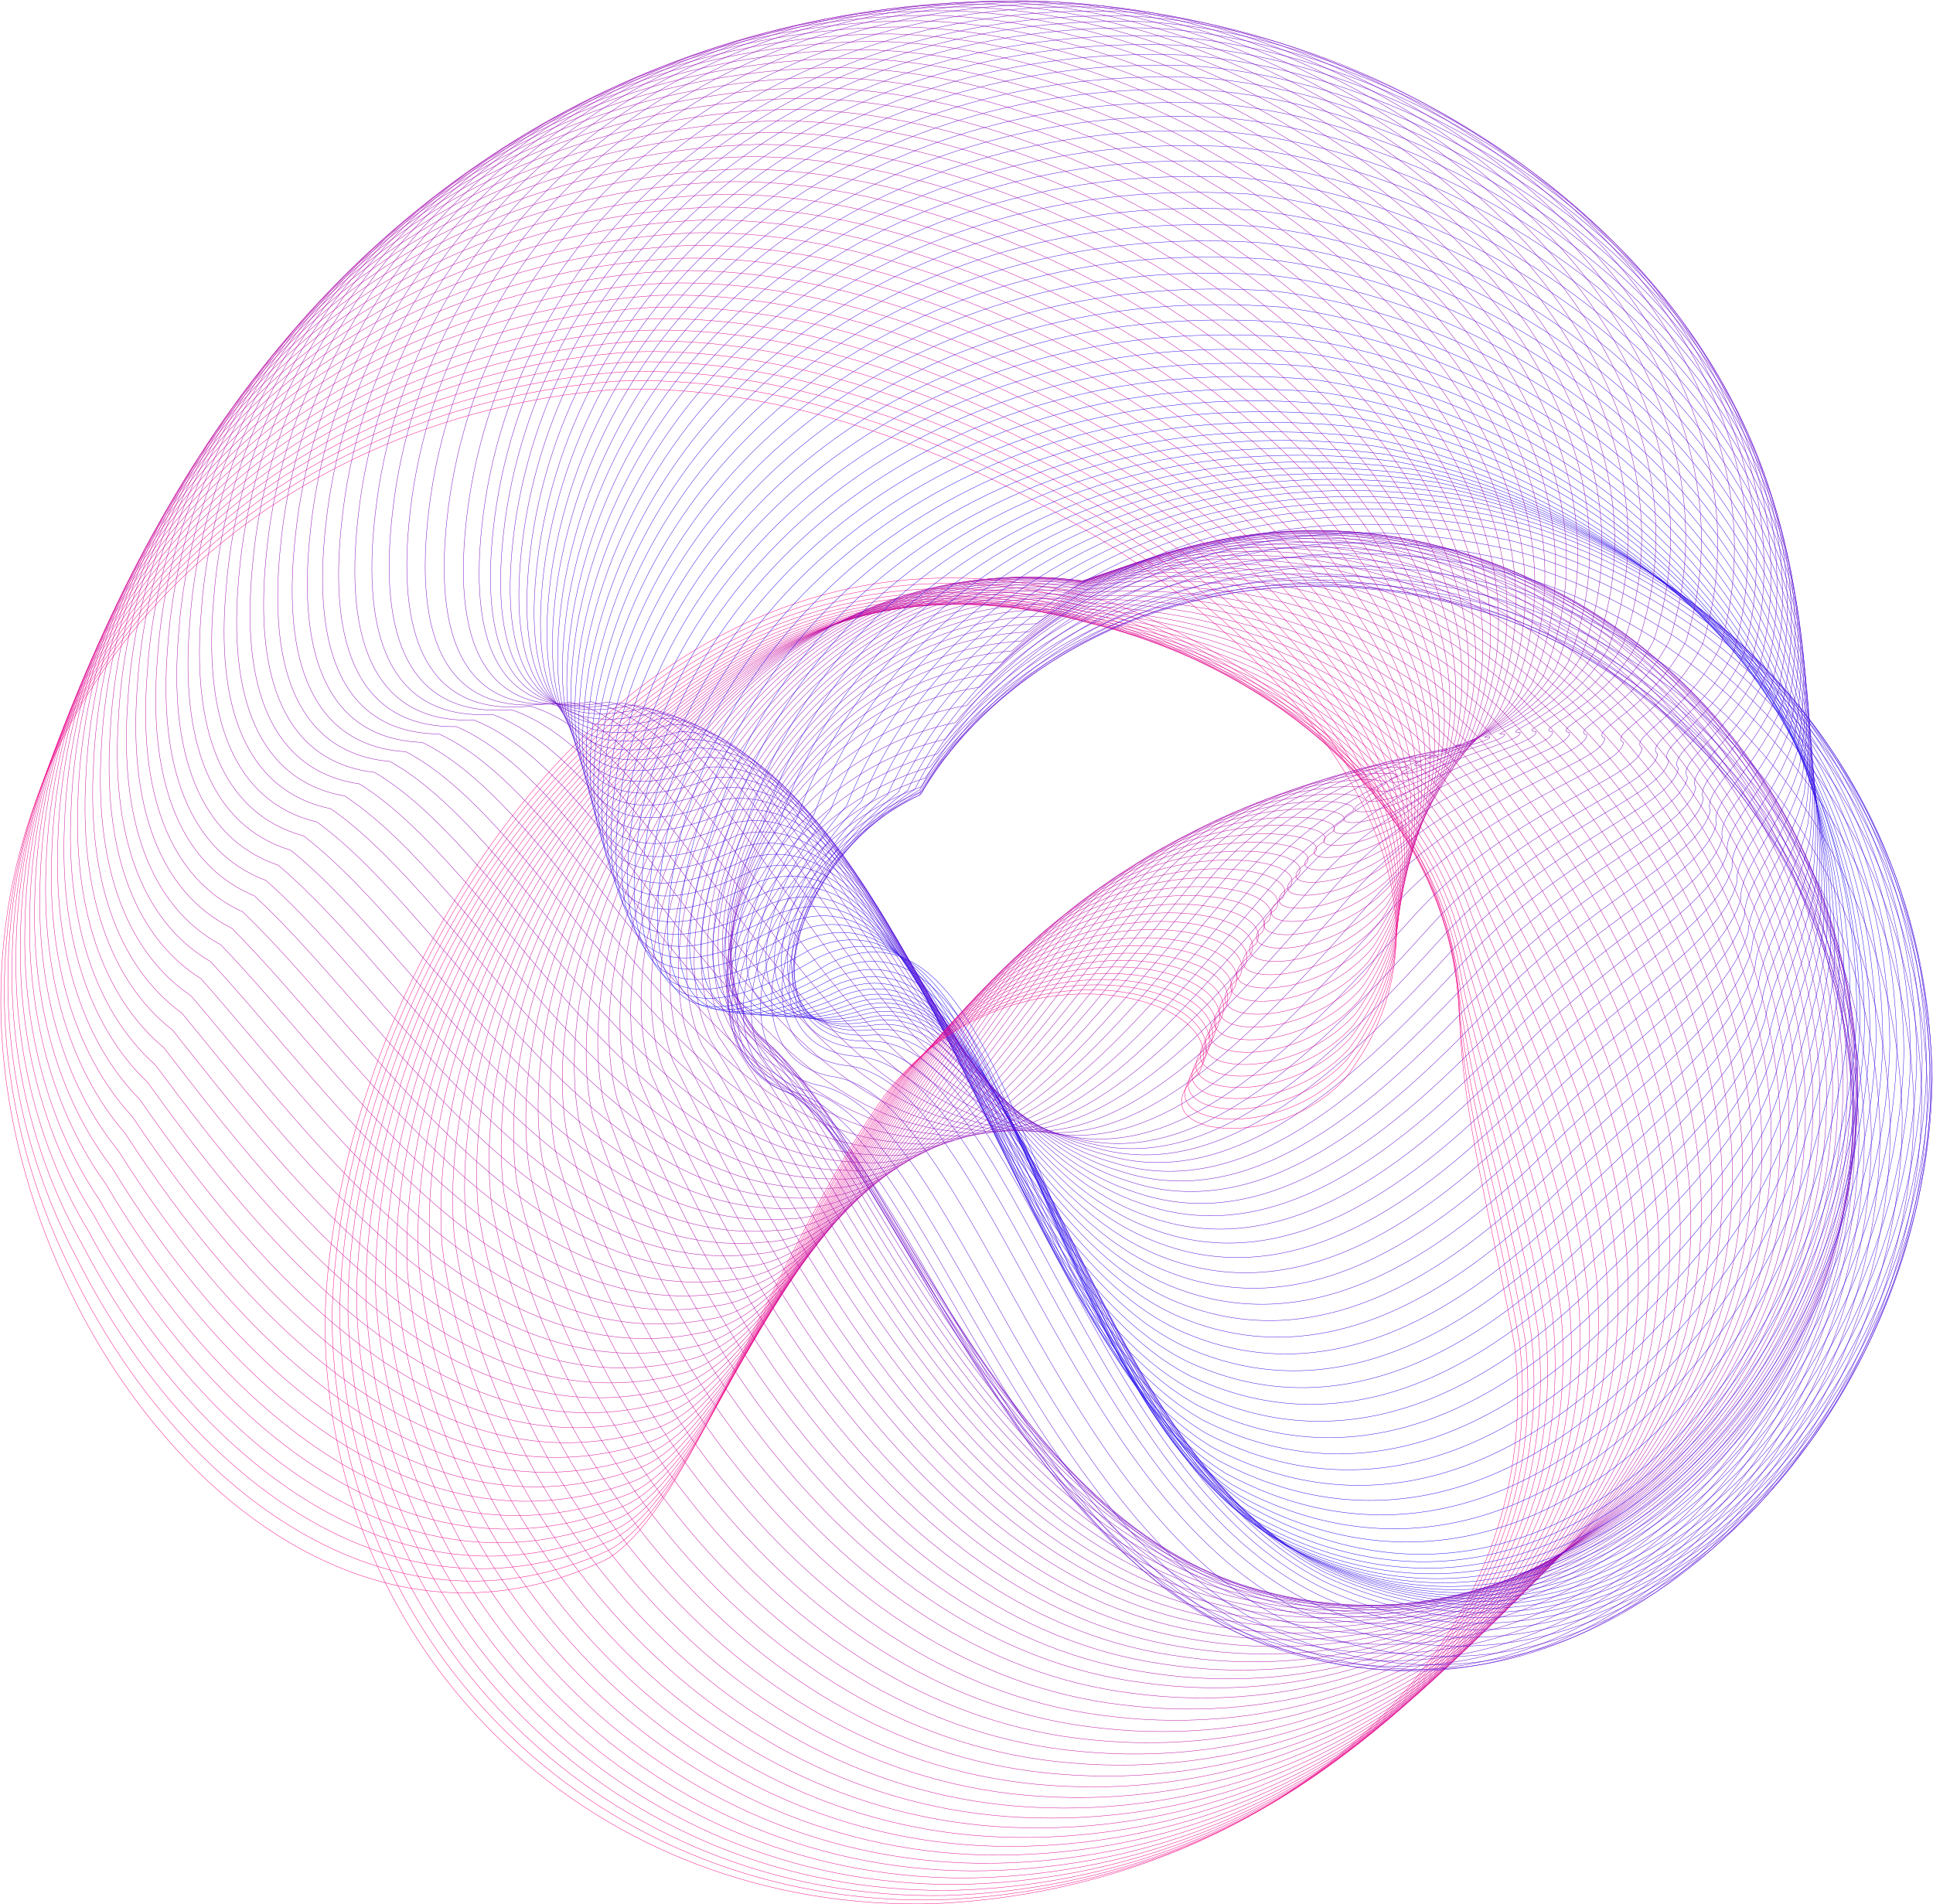 <svg width="2456" height="2420" viewBox="0 0 2456 2420" fill="none" xmlns="http://www.w3.org/2000/svg">
<path d="M1924.45 1710.49C1969.08 2104.62 1607.52 2400.17 1187.8 2419.22C757.373 2431.58 416.378 2108.63 412.867 1684.42C417.548 1257.21 804.344 570.868 1423.32 769.854C1661.68 867.761 1843.88 1047.7 1854.24 1278.43C1855.75 1415.6 1898.54 1562.63 1924.45 1710.49Z" stroke="#F60C86" stroke-width="0.5" stroke-miterlimit="10"/>
<path d="M1930.8 1706.81C1974.59 2101.11 1613.04 2398.67 1193.65 2414.38C765.397 2424.07 428.413 2097.1 421.894 1680.08C423.9 1260.05 805.18 581.727 1416.3 775.368C1652.49 867.76 1836.52 1041.85 1852.91 1270.24C1858.92 1406.75 1905.23 1555.27 1930.8 1706.81Z" stroke="#F30C87" stroke-width="0.5" stroke-miterlimit="10"/>
<path d="M1937.82 1702.3C1980.78 2096.93 1619.39 2396.33 1200.17 2408.86C773.924 2416.05 441.286 2085.07 431.591 1675.24C431.09 1262.39 806.519 592.088 1410.12 780.549C1644.3 867.595 1830.01 1035.84 1852.24 1261.56C1862.77 1396.72 1912.58 1547.09 1937.82 1702.3Z" stroke="#F00C89" stroke-width="0.5" stroke-miterlimit="10"/>
<path d="M1945.68 1696.79C1987.97 2091.59 1626.58 2392.99 1207.52 2402.35C783.282 2406.86 454.991 2072.04 442.12 1669.39C438.944 1263.73 808.69 601.274 1404.6 784.556C1636.61 866.255 1824.16 1028.49 1852.4 1251.87C1867.28 1385.86 1920.6 1537.9 1945.68 1696.79Z" stroke="#ED0C8A" stroke-width="0.5" stroke-miterlimit="10"/>
<path d="M1954.04 1690.44C1995.49 2085.4 1634.27 2388.81 1215.38 2394.83C793.314 2396.83 469.201 2058 453.154 1662.37C447.471 1263.9 811.367 609.462 1399.58 787.564C1629.42 863.918 1818.64 1020.13 1852.91 1241.01C1872.63 1374.17 1929.3 1527.87 1954.04 1690.44Z" stroke="#EB0C8C" stroke-width="0.5" stroke-miterlimit="10"/>
<path d="M1963.23 1683.26C2003.85 2078.56 1642.63 2383.8 1224.07 2386.64C804.012 2385.98 484.078 2043.14 465.022 1654.85C456.664 1263.4 814.877 616.983 1395.4 789.906C1623.24 860.913 1814.13 1011.28 1854.41 1229.65C1878.48 1361.47 1938.83 1517.02 1963.23 1683.26Z" stroke="#E80C8D" stroke-width="0.5" stroke-miterlimit="10"/>
<path d="M1972.92 1675.4C2012.87 2070.87 1651.65 2378.12 1233.26 2377.62C815.377 2374.44 499.622 2027.6 477.39 1646.5C466.525 1262.22 818.888 623.83 1391.89 791.407C1617.55 857.067 1810.28 1001.42 1856.42 1217.45C1885 1348.27 1948.69 1505.49 1972.92 1675.4Z" stroke="#E50C8F" stroke-width="0.5" stroke-miterlimit="10"/>
<path d="M1983.12 1666.72C2022.23 2062.35 1661.18 2371.61 1242.96 2367.93C827.078 2362.08 515.669 2011.39 490.261 1637.31C476.722 1260.22 823.4 629.679 1388.72 792.243C1612.2 852.39 1806.77 990.896 1858.92 1204.42C1892.02 1334.07 1959.22 1493.12 1983.12 1666.72Z" stroke="#E20C90" stroke-width="0.5" stroke-miterlimit="10"/>
<path d="M1993.82 1657.19C2032.1 2052.99 1671.21 2364.25 1253.32 2357.4C839.449 2349.05 532.386 1994.35 503.802 1627.45C487.755 1257.55 828.751 635.024 1386.21 792.242C1607.52 847.042 1803.76 979.7 1862.1 1190.72C1899.54 1319.36 1970.42 1479.92 1993.82 1657.19Z" stroke="#DF0C91" stroke-width="0.5" stroke-miterlimit="10"/>
<path d="M2005.02 1647.17C2042.63 2043.3 1681.57 2356.4 1264.02 2346.21C852.32 2335.35 549.268 1976.47 517.676 1616.93C498.955 1254.21 834.267 639.536 1384.04 791.742C1603.35 841.196 1801.26 967.839 1865.44 1176.52C1907.4 1303.83 1981.78 1466.22 2005.02 1647.17Z" stroke="#DC0C93" stroke-width="0.5" stroke-miterlimit="10"/>
<path d="M2016.72 1636.64C2053.49 2032.94 1692.6 2348.05 1275.22 2334.68C865.523 2321.15 566.817 1958.43 532.049 1605.9C510.653 1250.36 840.282 643.712 1382.37 790.571C1599.5 834.679 1799.25 955.307 1869.45 1161.48C1915.92 1287.95 1993.82 1452.02 2016.72 1636.64Z" stroke="#DA0C94" stroke-width="0.5" stroke-miterlimit="10"/>
<path d="M2028.59 1625.45C2064.53 2021.92 1703.81 2339.03 1286.59 2322.32C878.897 2306.28 584.537 1939.55 546.593 1594.2C522.69 1245.69 846.469 647.055 1381.03 788.902C1595.99 827.663 1797.58 942.444 1873.63 1146.11C1924.62 1271.25 2006.02 1437.15 2028.59 1625.45Z" stroke="#D70C96" stroke-width="0.5" stroke-miterlimit="10"/>
<path d="M2040.96 1613.75C2076.23 2010.56 1715.34 2329.5 1298.45 2309.62C892.937 2290.91 602.756 1920.34 561.636 1582.18C535.059 1240.84 853.154 650.231 1380.03 786.731C1592.81 819.979 1796.24 928.912 1878.31 1130.07C1933.81 1254.21 2018.72 1421.78 2040.96 1613.75Z" stroke="#D40C97" stroke-width="0.5" stroke-miterlimit="10"/>
<path d="M2053.66 1601.72C2088.09 1998.69 1727.37 2319.65 1310.66 2296.59C907.145 2275.37 621.144 1900.62 577.015 1569.65C547.93 1235.49 860.175 652.904 1379.36 784.225C1590.14 812.126 1795.07 915.045 1883.16 1113.86C1943.34 1236.83 2031.6 1406.08 2053.66 1601.72Z" stroke="#D10D98" stroke-width="0.5" stroke-miterlimit="10"/>
<path d="M2066.53 1589.19C2100.13 1986.33 1739.58 2309.29 1323.03 2282.89C921.688 2259 639.865 1880.41 592.56 1556.61C560.801 1229.65 867.363 654.909 1378.86 781.051C1587.47 803.606 1794.24 900.676 1888.34 1096.99C1952.87 1218.95 2044.8 1389.87 2066.53 1589.19Z" stroke="#CE0D9A" stroke-width="0.5" stroke-miterlimit="10"/>
<path d="M2079.57 1576.33C2112.33 1973.63 1751.94 2298.59 1335.56 2269.02C936.229 2242.62 658.752 1860.02 608.272 1543.25C574.005 1223.46 874.883 656.744 1378.69 777.539C1585.12 794.748 1793.73 885.804 1893.86 1079.61C1962.89 1200.74 2058.17 1373.33 2079.57 1576.33Z" stroke="#CB0D9B" stroke-width="0.5" stroke-miterlimit="10"/>
<path d="M2092.94 1563.29C2125.04 1960.93 1764.48 2287.73 1348.6 2254.82C951.276 2225.75 678.145 1839.3 624.488 1529.71C587.38 1217.11 882.575 658.414 1378.69 774.03C1582.95 785.892 1793.4 870.934 1899.38 1062.4C1972.93 1182.19 2071.88 1356.62 2092.94 1563.29Z" stroke="#C90D9D" stroke-width="0.5" stroke-miterlimit="10"/>
<path d="M2106.32 1549.93C2137.57 1947.74 1777.19 2276.54 1361.47 2240.45C966.153 2208.88 697.201 1818.42 640.368 1516.01C600.753 1210.43 890.265 659.754 1378.69 770.191C1580.95 776.54 1792.9 855.9 1905.06 1044.86C1983.12 1163.49 2085.42 1339.58 2106.32 1549.93Z" stroke="#C60D9E" stroke-width="0.5" stroke-miterlimit="10"/>
<path d="M2119.68 1536.39C2150.11 1934.37 1789.89 2265.18 1374.34 2225.91C981.194 2191.66 716.42 1797.2 656.579 1501.98C614.456 1203.58 898.118 660.753 1378.85 766.178C1578.94 767.18 1792.73 840.526 1910.74 1026.98C1993.32 1144.6 2099.29 1322.37 2119.68 1536.39Z" stroke="#C30DA0" stroke-width="0.5" stroke-miterlimit="10"/>
<path d="M2133.23 1522.7C2162.98 1921 1802.59 2253.65 1387.38 2211.05C996.24 2174.29 735.813 1775.81 672.795 1487.78C627.998 1196.73 905.976 661.757 1379.02 762.002C1576.94 757.658 1792.56 824.99 1916.59 1009.11C2003.68 1125.56 2113 1305 2133.23 1522.7Z" stroke="#C00DA1" stroke-width="0.5" stroke-miterlimit="10"/>
<path d="M2146.76 1509C2175.68 1907.47 1815.46 2242.12 1400.42 2196.34C1011.45 2157.08 755.202 1754.6 689.009 1473.74C641.704 1189.71 913.832 662.759 1379.36 757.825C1575.1 748.135 1792.56 809.619 1922.44 991.062C2013.88 1106.34 2126.87 1287.62 2146.76 1509Z" stroke="#BD0DA2" stroke-width="0.5" stroke-miterlimit="10"/>
<path d="M2160.14 1495.29C2188.22 1893.94 1828.17 2230.59 1413.29 2181.47C1026.33 2139.54 774.256 1733.21 705.054 1459.37C655.242 1182.53 921.687 663.594 1379.36 753.48C1573.09 738.444 1792.23 793.912 1928.13 973.017C2024.24 1087.3 2140.58 1270.24 2160.14 1495.29Z" stroke="#BA0DA4" stroke-width="0.5" stroke-miterlimit="10"/>
<path d="M2173.51 1481.43C2200.92 1880.24 1840.87 2218.9 1426.16 2166.6C1041.37 2122.16 793.48 1711.66 721.102 1445.17C668.616 1175.51 929.377 664.597 1379.52 749.137C1571.08 728.754 1791.9 778.208 1933.98 954.973C2034.27 1068.08 2154.29 1252.7 2173.51 1481.43Z" stroke="#B70DA5" stroke-width="0.5" stroke-miterlimit="10"/>
<path d="M2186.88 1467.73C2213.46 1866.87 1853.41 2207.37 1439.03 2151.9C1056.25 2104.79 812.704 1690.44 737.15 1431.14C681.989 1168.5 937.067 665.6 1379.36 744.961C1568.75 719.064 1791.4 762.838 1939.33 936.931C2044.3 1049.04 2167.83 1235.33 2186.88 1467.73Z" stroke="#B50DA7" stroke-width="0.5" stroke-miterlimit="10"/>
<path d="M2199.92 1455.37C2225.66 1854.68 1865.78 2197.18 1451.73 2138.37C1070.96 2088.75 831.757 1670.39 753.027 1418.11C695.192 1162.82 944.419 667.941 1379.19 742.122C1566.57 710.879 1790.89 748.638 1944.84 920.391C2054.16 1031.33 2181.2 1219.29 2199.92 1455.37Z" stroke="#B20DA8" stroke-width="0.5" stroke-miterlimit="10"/>
<path d="M2212.79 1444.34C2237.86 1843.81 1877.98 2188.32 1464.1 2126.34C1085.5 2074.04 850.311 1651.84 768.572 1406.74C708.229 1158.47 951.774 671.446 1378.85 740.448C1564.06 703.859 1790.22 735.603 1950.02 904.85C2063.85 1014.79 2194.4 1204.58 2212.79 1444.34Z" stroke="#AF0DAA" stroke-width="0.5" stroke-miterlimit="10"/>
<path d="M2225.33 1433.65C2249.56 1833.46 1889.68 2179.8 1476.14 2114.48C1099.54 2059.68 868.699 1633.3 783.784 1395.55C720.767 1154.46 958.628 675.459 1378.02 739.114C1561.05 697.179 1788.89 723.075 1954.87 889.816C2073.22 998.582 2207.27 1190.22 2225.33 1433.65Z" stroke="#AC0DAB" stroke-width="0.5" stroke-miterlimit="10"/>
<path d="M2237.53 1423.45C2260.93 1823.43 1901.21 2171.78 1487.84 2103.28C1113.41 2045.81 886.752 1615.59 798.661 1384.86C733.137 1150.96 965.148 679.803 1376.85 738.446C1557.71 691.164 1787.38 711.046 1959.22 875.448C2082.41 983.045 2219.81 1176.35 2237.53 1423.45Z" stroke="#A90DAC" stroke-width="0.5" stroke-miterlimit="10"/>
<path d="M2249.56 1413.76C2272.3 1813.91 1912.58 2164.27 1499.37 2092.59C1126.95 2032.61 904.637 1598.38 813.37 1374.84C745.171 1148.11 971.499 684.981 1375.51 738.278C1554.37 685.483 1785.71 699.517 1963.56 861.413C2091.1 968.007 2232.18 1162.98 2249.56 1413.76Z" stroke="#A60DAE" stroke-width="0.5" stroke-miterlimit="10"/>
<path d="M2261.1 1404.74C2283 1805.05 1923.45 2157.41 1510.41 2082.4C1139.99 2019.91 921.855 1581.67 827.579 1365.31C756.873 1145.61 977.517 690.494 1373.84 738.611C1550.52 680.469 1783.7 688.489 1967.57 848.046C2099.46 953.47 2244.05 1150.12 2261.1 1404.74Z" stroke="#A40DAF" stroke-width="0.5" stroke-miterlimit="10"/>
<path d="M2272.3 1396.22C2293.36 1796.87 1933.81 2151.07 1521.11 2072.88C1152.86 2007.72 938.907 1565.47 841.456 1356.29C768.075 1143.77 983.035 696.677 1371.67 739.615C1546.18 676.127 1781.2 678.299 1970.92 835.349C2107.49 939.771 2255.42 1138.09 2272.3 1396.22Z" stroke="#A10DB1" stroke-width="0.5" stroke-miterlimit="10"/>
<path d="M2283 1388.37C2303.39 1789.18 1943.84 2145.39 1531.3 2063.85C1165.07 1996.19 955.454 1549.93 854.827 1347.94C778.939 1142.77 988.049 703.526 1369 741.285C1541.33 672.45 1778.02 668.608 1973.93 823.152C2114.84 926.572 2266.45 1126.56 2283 1388.37Z" stroke="#9E0DB2" stroke-width="0.5" stroke-miterlimit="10"/>
<path d="M2293.19 1381.35C2312.75 1782.33 1953.37 2140.54 1541.16 2055.83C1176.93 1985.49 971.666 1535.39 867.863 1340.58C789.3 1142.43 992.728 711.211 1365.98 743.791C1536.31 669.61 1774.68 659.752 1976.43 811.958C2121.86 914.041 2276.98 1115.87 2293.19 1381.35Z" stroke="#9B0DB3" stroke-width="0.5" stroke-miterlimit="10"/>
<path d="M2302.72 1375C2321.44 1776.32 1962.06 2136.36 1550.19 2048.48C1188.13 1975.64 986.88 1521.53 880.068 1333.73C798.998 1142.77 996.575 719.399 1362.31 746.967C1530.47 667.272 1770.67 651.734 1978.44 801.266C2128.38 902.179 2286.84 1105.84 2302.72 1375Z" stroke="#980DB5" stroke-width="0.5" stroke-miterlimit="10"/>
<path d="M2311.75 1369.32C2329.8 1770.8 1970.42 2132.85 1558.71 2041.63C1198.66 1966.11 1001.75 1507.99 891.767 1327.55C808.022 1143.77 999.916 728.419 1357.96 750.64C1523.95 665.598 1765.99 644.046 1979.61 791.239C2134.06 891.317 2296.2 1096.49 2311.75 1369.32Z" stroke="#950DB6" stroke-width="0.5" stroke-miterlimit="10"/>
<path d="M2320.27 1364.64C2337.49 1766.29 1978.27 2130.35 1566.74 2035.95C1208.86 1957.93 1016.13 1495.8 902.968 1322.54C816.549 1145.77 1002.76 738.443 1353.12 755.652C1516.93 665.264 1760.64 637.697 1980.45 782.551C2139.24 881.126 2304.89 1087.96 2320.27 1364.64Z" stroke="#930DB8" stroke-width="0.5" stroke-miterlimit="10"/>
<path d="M2327.96 1360.63C2344.34 1762.45 1985.3 2128.51 1573.93 2030.77C1218.05 1950.08 1029.67 1484.1 913.332 1317.86C824.406 1148.28 1004.77 748.971 1347.43 760.834C1509.24 665.1 1754.62 631.684 1980.45 773.865C2143.76 871.772 2312.92 1080.45 2327.96 1360.63Z" stroke="#900DB9" stroke-width="0.5" stroke-miterlimit="10"/>
<path d="M2334.98 1357.63C2350.69 1759.78 1991.48 2127.68 1580.44 2026.76C1226.58 1943.56 1042.37 1473.58 923.025 1314.52C831.424 1152.12 1006.27 760.833 1341.08 767.349C1500.71 666.269 1747.93 626.839 1979.61 766.681C2147.6 863.418 2320.27 1073.77 2334.98 1357.63Z" stroke="#8D0DBB" stroke-width="0.5" stroke-miterlimit="10"/>
<path d="M2341.17 1355.45C2356.04 1757.77 1997 2127.67 1586.13 2023.42C1234.44 1937.54 1054.41 1463.55 931.886 1311.85C837.778 1156.63 1006.77 773.196 1334.06 774.699C1491.52 668.272 1740.58 622.828 1978.27 760.331C2150.61 855.898 2326.79 1067.92 2341.17 1355.45Z" stroke="#8A0EBC" stroke-width="0.5" stroke-miterlimit="10"/>
<path d="M2346.68 1354.45C2360.72 1756.94 2001.84 2128.84 1591.14 2021.42C1241.46 1933.03 1065.78 1455.03 940.076 1310.34C843.293 1162.31 1006.6 786.896 1326.2 783.053C1481.49 671.113 1732.39 619.988 1975.93 754.818C2152.95 849.382 2332.47 1063.24 2346.68 1354.45Z" stroke="#870EBD" stroke-width="0.5" stroke-miterlimit="10"/>
<path d="M2351.19 1354.28C2364.57 1757.1 2005.52 2130.85 1595.32 2020.25C1247.64 1929.36 1076.31 1447.34 947.429 1309.84C848.139 1169 1005.6 801.432 1317.51 792.577C1470.79 675.29 1723.19 618.15 1972.92 750.641C2154.29 843.869 2337.49 1059.4 2351.19 1354.28Z" stroke="#840EBF" stroke-width="0.5" stroke-miterlimit="10"/>
<path d="M2354.87 1355.29C2367.41 1758.27 2008.53 2134.03 1598.5 2020.08C1252.99 1926.52 1085.67 1440.66 953.781 1310.34C851.816 1176.52 1003.59 817.138 1307.81 802.937C1458.92 680.304 1713.16 617.149 1968.74 747.134C2154.79 839.526 2341.5 1056.72 2354.87 1355.29Z" stroke="#810EC0" stroke-width="0.5" stroke-miterlimit="10"/>
<path d="M2357.71 1357.46C2369.41 1760.61 2010.7 2138.37 1600.84 2021.25C1257.33 1925.18 1094.36 1435.15 959.297 1312.01C854.825 1185.37 1000.75 833.846 1297.45 814.632C1446.39 686.652 1702.47 617.65 1964.06 745.129C2154.45 836.185 2344.51 1055.05 2357.71 1357.46Z" stroke="#7F0EC2" stroke-width="0.5" stroke-miterlimit="10"/>
<path d="M2359.55 1360.63C2370.59 1763.95 2011.87 2143.71 1602.17 2023.25C1260.84 1924.51 1102.05 1430.64 963.811 1314.69C856.665 1195.23 996.908 851.721 1285.92 827.161C1432.85 693.835 1690.6 618.818 1958.21 743.958C2153.12 834.011 2346.68 1054.72 2359.55 1360.63Z" stroke="#7C0EC3" stroke-width="0.5" stroke-miterlimit="10"/>
<path d="M2360.39 1364.98C2370.59 1768.63 2011.87 2150.23 1602.51 2026.6C1263.19 1925.35 1108.74 1427.46 967.323 1318.7C857.502 1206.42 992.229 870.936 1273.38 841.197C1418.14 702.357 1677.56 621.493 1951.2 744.126C2150.61 833.01 2347.85 1055.39 2360.39 1364.98Z" stroke="#790EC5" stroke-width="0.5" stroke-miterlimit="10"/>
<path d="M2360.22 1370.66C2369.58 1774.48 2011.03 2158.08 1601.84 2031.27C1264.52 1927.35 1114.25 1425.62 969.827 1323.88C857.499 1218.79 986.375 891.151 1259.84 856.232C1402.42 712.046 1663.69 625.334 1943.34 745.461C2147.26 833.343 2347.85 1057.39 2360.22 1370.66Z" stroke="#760EC6" stroke-width="0.5" stroke-miterlimit="10"/>
<path d="M2358.72 1378.18C2367.24 1782.16 2008.86 2167.77 1599.83 2037.62C1264.69 1931.2 1118.6 1425.46 970.998 1330.89C855.995 1232.99 979.188 913.206 1244.96 873.275C1385.37 723.742 1648.48 631.015 1933.98 748.636C2142.58 835.349 2346.68 1061.23 2358.72 1378.18Z" stroke="#730EC7" stroke-width="0.5" stroke-miterlimit="10"/>
<path d="M2355.21 1391.88C2363.06 1796.2 2004.68 2183.65 1595.82 2050.32C1262.68 1941.22 1120.94 1431.47 970.164 1344.26C852.654 1253.37 969.997 941.776 1228.25 896.499C1366.65 741.62 1631.43 642.878 1922.95 758.16C2135.9 843.703 2343.67 1071.26 2355.21 1391.88Z" stroke="#700EC9" stroke-width="0.5" stroke-miterlimit="10"/>
<path d="M2353.87 1404.58C2360.89 1809.06 2002.51 2198.52 1593.99 2061.85C1263.02 1950.24 1125.45 1436.49 971.501 1356.29C851.317 1272.59 962.976 969.01 1213.54 918.386C1349.77 758.161 1616.38 653.572 1913.75 766.348C2131.39 851.055 2342.5 1080.28 2353.87 1404.58Z" stroke="#6E0ECA" stroke-width="0.5" stroke-miterlimit="10"/>
<path d="M2354.54 1415.94C2360.72 1820.59 2002.51 2212.05 1594.32 2072.21C1265.36 1957.93 1131.97 1440.33 975.011 1367.32C852.319 1290.8 958.128 995.074 1201 939.438C1335.06 773.699 1603.35 663.262 1906.9 773.532C2128.88 856.903 2343.51 1087.8 2354.54 1415.94Z" stroke="#6B0ECC" stroke-width="0.5" stroke-miterlimit="10"/>
<path d="M2357.21 1425.29C2362.73 1830.12 2004.52 2223.58 1596.49 2080.56C1269.54 1963.78 1140.49 1442.17 980.358 1376.34C854.992 1307 955.118 1019.3 1190.3 958.318C1322.19 787.233 1592.31 670.781 1901.72 778.712C2128.21 861.08 2346.51 1093.65 2357.21 1425.29Z" stroke="#680ECD" stroke-width="0.5" stroke-miterlimit="10"/>
<path d="M2361.89 1432.48C2366.57 1837.63 2008.36 2232.93 1600.67 2086.58C1275.89 1967.28 1151.03 1441.5 987.715 1382.86C859.675 1320.7 954.284 1040.85 1181.61 974.858C1311.49 798.426 1583.29 676.127 1898.71 781.552C2129.72 862.75 2351.53 1097.16 2361.89 1432.48Z" stroke="#650ECE" stroke-width="0.5" stroke-miterlimit="10"/>
<path d="M2368.75 1436.99C2372.59 1842.31 2014.55 2239.62 1607.02 2090.08C1284.25 1968.12 1163.56 1438.49 997.242 1387.03C866.694 1332.06 955.453 1060.23 1175.26 988.891C1302.97 807.113 1576.6 678.799 1898.04 781.717C2133.39 861.913 2358.55 1097.99 2368.75 1436.99Z" stroke="#620ED0" stroke-width="0.5" stroke-miterlimit="10"/>
<path d="M2377.61 1438.32C2380.78 1843.81 2022.74 2243.12 1615.38 2090.25C1294.61 1965.78 1178.27 1432.14 1008.78 1387.86C875.555 1339.91 958.631 1076.1 1170.75 999.749C1296.28 812.625 1571.59 678.296 1899.04 778.876C2139.08 857.902 2367.75 1095.65 2377.61 1438.32Z" stroke="#5F0ED1" stroke-width="0.5" stroke-miterlimit="10"/>
<path d="M2388.64 1436.15C2390.98 1841.98 2033.1 2243.12 1625.91 2087.08C1307.31 1959.93 1195.15 1422.45 1022.48 1385.19C886.751 1344.43 963.977 1088.63 1168.41 1006.93C1291.77 814.463 1568.91 674.287 1902.38 772.193C2146.76 850.384 2379.11 1089.8 2388.64 1436.15Z" stroke="#5D0ED3" stroke-width="0.5" stroke-miterlimit="10"/>
<path d="M2401.68 1430.14C2403.18 1836.13 2045.3 2239.28 1638.45 2080.06C1321.86 1950.41 1214.04 1408.75 1038.2 1378.84C899.792 1345.26 971.334 1097.32 1168.08 1010.61C1289.43 812.626 1568.24 666.602 1907.57 762.169C2156.63 838.857 2392.48 1079.95 2401.68 1430.14Z" stroke="#5A0ED4" stroke-width="0.5" stroke-miterlimit="10"/>
<path d="M2416.89 1419.61C2417.72 1825.77 2059.85 2230.93 1653.16 2068.36C1338.74 1936.04 1234.94 1390.54 1056.08 1367.82C915.17 1341.42 980.862 1101.5 1170.08 1009.44C1289.26 806.109 1569.91 654.07 1915.26 747.298C2168.66 822.983 2408.03 1065.74 2416.89 1419.61Z" stroke="#570ED6" stroke-width="0.5" stroke-miterlimit="10"/>
<path d="M2431.77 1406.24C2431.77 1812.57 2074.05 2219.73 1667.7 2054C1355.29 1919.17 1255.83 1369.66 1073.8 1353.95C930.214 1334.74 990.223 1102.67 1171.75 1005.6C1288.76 796.921 1571.25 638.868 1922.44 729.59C2180.36 804.105 2423.07 1048.87 2431.77 1406.24Z" stroke="#540ED7" stroke-width="0.5" stroke-miterlimit="10"/>
<path d="M2441.79 1395.05C2440.96 1801.71 2083.25 2210.71 1677.23 2041.63C1366.82 1904.13 1271.71 1350.78 1086.5 1342.25C940.41 1330.23 994.568 1106.18 1168.41 1003.76C1283.41 789.737 1567.41 625.836 1924.78 714.052C2187.22 787.565 2433.44 1033.83 2441.79 1395.05Z" stroke="#510ED8" stroke-width="0.5" stroke-miterlimit="10"/>
<path d="M2448.81 1385.19C2447.31 1792.02 2089.6 2203.03 1683.75 2030.77C1375.51 1890.76 1284.58 1333.23 1096.2 1332.06C947.431 1327.05 996.073 1111.19 1162.06 1003.43C1274.89 784.056 1560.72 614.14 1924.12 699.85C2191.06 772.36 2440.79 1020.47 2448.81 1385.19Z" stroke="#4E0EDA" stroke-width="0.5" stroke-miterlimit="10"/>
<path d="M2453.16 1376.84C2450.82 1783.83 2093.28 2196.84 1687.59 2021.42C1381.36 1878.9 1294.61 1317.36 1103.22 1323.21C951.777 1325.38 994.735 1117.37 1153.03 1004.6C1263.69 779.712 1551.36 603.949 1920.61 687.319C2192.23 758.66 2445.47 1008.27 2453.16 1376.84Z" stroke="#4B0EDB" stroke-width="0.5" stroke-miterlimit="10"/>
<path d="M2455 1369.49C2451.82 1776.82 2094.45 2191.67 1688.93 2012.89C1384.71 1867.71 1302.3 1302.32 1107.73 1315.36C953.783 1324.71 990.892 1124.72 1141.67 1006.6C1250.15 776.371 1539.66 594.76 1914.92 675.624C2190.73 745.963 2447.48 997.411 2455 1369.49Z" stroke="#490EDD" stroke-width="0.5" stroke-miterlimit="10"/>
<path d="M2454.5 1363.14C2450.65 1770.64 2093.11 2187.49 1687.92 2005.54C1385.88 1857.85 1307.65 1288.46 1109.9 1308.51C953.279 1325.05 984.704 1132.91 1127.79 1009.78C1234.27 774.2 1525.28 586.574 1906.56 664.933C2187.05 734.269 2447.47 987.388 2454.5 1363.14Z" stroke="#460EDE" stroke-width="0.5" stroke-miterlimit="10"/>
<path d="M2451.99 1357.79C2447.31 1765.46 2089.93 2184.31 1684.92 1999.03C1384.87 1848.66 1310.99 1275.26 1110.07 1302.66C950.94 1326.38 976.514 1142.27 1111.91 1013.79C1216.21 772.863 1509.07 579.222 1896.37 655.242C2181.53 723.241 2445.3 978.198 2451.99 1357.79Z" stroke="#430EE0" stroke-width="0.5" stroke-miterlimit="10"/>
<path d="M2447.81 1352.95C2442.29 1760.78 2085.09 2181.64 1680.24 1993.18C1382.37 1840.3 1312.5 1262.89 1108.57 1297.48C946.761 1328.39 966.653 1152.12 1094.36 1018.63C1196.49 772.36 1491.18 572.872 1884.33 646.385C2174.01 713.048 2441.29 969.675 2447.81 1352.95Z" stroke="#400FE1" stroke-width="0.5" stroke-miterlimit="10"/>
<path d="M2442.3 1348.6C2436.11 1756.77 2078.73 2179.47 1674.39 1987.83C1378.52 1832.29 1313 1251.03 1105.89 1292.63C941.581 1330.56 955.622 1162.48 1075.81 1023.64C1175.76 771.858 1472.3 566.523 1871.46 637.53C2165.15 703.358 2435.94 961.656 2442.3 1348.6Z" stroke="#3D0FE2" stroke-width="0.5" stroke-miterlimit="10"/>
<path d="M2435.44 1344.59C2428.42 1752.93 2071.21 2177.63 1667.03 1982.65C1373.17 1824.6 1311.83 1239.17 1101.55 1288.12C934.56 1333.23 943.085 1173.01 1055.41 1029.16C1153.37 772.027 1451.57 560.676 1856.75 629.177C2155.12 694.002 2429.43 953.971 2435.44 1344.59Z" stroke="#3A0FE4" stroke-width="0.5" stroke-miterlimit="10"/>
<path d="M2427.58 1340.58C2419.73 1749.08 2062.69 2175.79 1658.67 1977.64C1366.99 1816.92 1309.99 1227.64 1096.53 1283.78C927.036 1336.07 929.71 1183.87 1034.35 1034.67C1130.13 772.195 1430 554.997 1841.21 620.992C2144.09 684.647 2421.9 946.454 2427.58 1340.58Z" stroke="#380FE5" stroke-width="0.5" stroke-miterlimit="10"/>
<path d="M2419.06 1336.74C2410.53 1745.58 2053.49 2174.12 1649.65 1972.63C1359.97 1809.4 1307.15 1216.11 1090.68 1279.27C918.512 1338.75 915.503 1194.39 1012.45 1040.18C1106.06 772.362 1407.77 549.149 1824.99 612.805C2132.56 675.458 2413.88 938.936 2419.06 1336.74Z" stroke="#350FE7" stroke-width="0.5" stroke-miterlimit="10"/>
<path d="M2410.2 1332.73C2400.84 1741.73 2043.8 2172.29 1640.29 1967.62C1352.78 1801.71 1304.14 1204.59 1084.5 1274.92C909.654 1341.59 900.962 1205.25 990.222 1045.7C1081.66 772.529 1385.21 543.302 1808.28 604.619C2120.36 666.103 2405.19 931.251 2410.2 1332.73Z" stroke="#320FE8" stroke-width="0.5" stroke-miterlimit="10"/>
<path d="M2401.17 1328.39C2390.98 1737.55 2034.1 2170.11 1630.76 1962.27C1345.26 1793.86 1300.96 1192.72 1078.14 1270.24C900.793 1344.09 886.25 1215.78 967.989 1050.87C1057.42 772.36 1362.64 537.285 1791.73 595.929C2108.15 656.243 2396.49 923.229 2401.17 1328.39Z" stroke="#2F0FE9" stroke-width="0.5" stroke-miterlimit="10"/>
<path d="M2392.32 1323.54C2381.45 1732.88 2024.58 2167.44 1621.4 1956.26C1337.91 1785.34 1297.95 1180.02 1071.96 1264.73C891.936 1345.6 871.71 1225.3 945.76 1055.39C1033.01 771.359 1339.91 530.436 1775.01 586.74C2096.12 646.052 2387.97 914.709 2392.32 1323.54Z" stroke="#2C0FEB" stroke-width="0.5" stroke-miterlimit="10"/>
<path d="M2383.79 1318.03C2372.09 1727.7 2015.21 2164.1 1612.37 1949.74C1331.05 1776.15 1295.11 1166.99 1066.11 1258.89C883.576 1346.93 857.5 1234.66 923.86 1059.4C1008.94 770.023 1317.68 523.086 1758.8 577.051C2084.25 635.193 2379.61 905.521 2383.79 1318.03Z" stroke="#290FEC" stroke-width="0.5" stroke-miterlimit="10"/>
<path d="M2375.93 1311.68C2363.4 1721.52 2006.69 2159.92 1604.18 1942.22C1324.86 1766.13 1293.27 1152.96 1061.09 1252.04C875.887 1347.27 844.294 1242.85 902.799 1062.57C985.707 767.851 1296.28 515.066 1743.42 566.358C2073.22 623.331 2372.09 895.497 2375.93 1311.68Z" stroke="#270FEE" stroke-width="0.5" stroke-miterlimit="10"/>
<path d="M2369.08 1304.33C2355.88 1714.33 1999.17 2154.74 1596.83 1933.87C1319.52 1755.1 1292.27 1138.09 1056.92 1244.18C869.201 1346.6 831.759 1250.2 882.741 1064.58C963.476 764.677 1275.72 505.877 1728.71 554.83C2063.19 610.633 2365.57 884.47 2369.08 1304.33Z" stroke="#240FEF" stroke-width="0.5" stroke-miterlimit="10"/>
<path d="M2363.4 1295.81C2349.35 1706.15 1992.81 2148.39 1590.64 1924.35C1315.5 1743.07 1292.44 1122.05 1053.91 1235.33C863.517 1344.93 820.391 1256.38 863.684 1065.75C942.414 760.332 1256.5 495.518 1715.5 541.965C2054.33 596.766 2360.22 872.273 2363.4 1295.81Z" stroke="#210FF1" stroke-width="0.5" stroke-miterlimit="10"/>
<path d="M2359.22 1286.12C2344.34 1696.62 1987.8 2140.88 1585.96 1913.49C1312.83 1729.54 1293.94 1104.51 1052.4 1225.14C859.34 1341.92 810.53 1261.39 846.134 1065.41C922.691 754.486 1238.45 483.991 1703.47 527.932C2046.97 581.563 2356.21 858.741 2359.22 1286.12Z" stroke="#1E0FF2" stroke-width="0.5" stroke-miterlimit="10"/>
<path d="M1691.43 513.896C2036.78 566.524 2351.7 847.044 2350.69 1273.59C2346.85 1349.1 2330.47 1424.12 2308.07 1495.3C2265.95 1625.28 2187.72 1745.07 2090.6 1832.45C1950.86 1957.93 1768.33 2008.55 1575.26 1900.79C1302.13 1721.01 1279.9 1101.5 1039.87 1216.78C848.64 1330.39 799.998 1249.36 835.268 1054.38C910.655 742.121 1226.91 470.79 1691.43 513.896Z" stroke="#210FF1" stroke-width="0.5" stroke-miterlimit="10"/>
<path d="M1680.24 498.691C2027.58 550.317 2348.02 834.178 2343.17 1260.05C2338.16 1335.9 2319.6 1409.42 2298.71 1478.59C2257.76 1605.56 2176.69 1722.68 2078.9 1811.57C1938.99 1938.21 1757.63 1992.34 1565.74 1886.92C1292.44 1711.32 1267.03 1097.49 1028.17 1207.42C838.78 1318.03 790.472 1236.33 825.073 1042.35C899.624 728.586 1216.21 456.755 1680.24 498.691Z" stroke="#240FEF" stroke-width="0.5" stroke-miterlimit="10"/>
<path d="M1670.04 482.485C2019.39 533.108 2345.35 820.311 2336.65 1245.35C2330.3 1321.54 2309.74 1393.55 2290.18 1460.88C2250.57 1584.85 2166.66 1699.29 2067.87 1789.68C1927.79 1917.49 1747.6 1975.13 1556.71 1872.05C1283.41 1700.63 1254.49 1092.31 1017.3 1197.07C829.753 1304.66 781.613 1222.46 815.879 1029.32C889.427 714.051 1206.35 441.551 1670.04 482.485Z" stroke="#270FEE" stroke-width="0.5" stroke-miterlimit="10"/>
<path d="M1660.51 465.442C2011.7 515.064 2343.34 805.608 2330.63 1229.81C2323.11 1306.16 2300.55 1377 2282.33 1442.33C2243.88 1563.29 2157.13 1675.07 2057.67 1767.13C1917.59 1896.11 1738.4 1957.26 1548.68 1856.34C1275.22 1689.1 1243.13 1086.46 1007.27 1185.87C821.561 1290.46 773.588 1207.59 807.353 1015.45C879.898 698.679 1197.32 425.678 1660.51 465.442Z" stroke="#290FEC" stroke-width="0.5" stroke-miterlimit="10"/>
<path d="M1651.65 447.567C2004.85 496.186 2341.83 790.072 2325.45 1213.61C2316.76 1290.29 2292.02 1359.63 2275.31 1422.95C2238.2 1540.91 2148.44 1650.01 2048.14 1743.57C1907.9 1873.72 1729.88 1938.55 1541.33 1839.81C1267.86 1676.74 1232.43 1079.61 997.91 1173.84C814.04 1275.43 766.401 1191.89 799.664 1000.92C871.207 682.642 1188.8 408.806 1651.65 447.567Z" stroke="#2C0FEB" stroke-width="0.5" stroke-miterlimit="10"/>
<path d="M1643.29 429.022C1998.5 476.472 2341 773.699 2320.77 1196.57C2310.91 1273.59 2284 1341.59 2268.62 1402.9C2232.68 1517.85 2140.08 1624.28 2039.12 1719.34C1898.71 1850.67 1721.86 1919 1534.48 1822.6C1260.84 1663.71 1222.07 1072.26 989.051 1161.15C807.02 1259.72 759.548 1175.51 792.31 985.55C863.017 665.768 1181.11 391.263 1643.29 429.022Z" stroke="#2F0FE9" stroke-width="0.5" stroke-miterlimit="10"/>
<path d="M1635.61 409.974C1992.82 456.421 2340.83 756.989 2316.76 1179.02C2305.73 1256.38 2276.64 1322.87 2262.77 1382.19C2228.17 1494.13 2132.72 1597.88 2030.76 1694.62C1890.18 1827.11 1714.5 1898.95 1528.29 1804.72C1254.49 1650.01 1212.54 1064.07 980.86 1147.78C800.668 1243.35 753.363 1158.64 785.791 969.509C855.327 648.223 1173.76 373.218 1635.61 409.974Z" stroke="#320FE8" stroke-width="0.5" stroke-miterlimit="10"/>
<path d="M1628.42 390.262C1987.46 435.706 2341.16 739.616 2313.08 1160.98C2300.88 1238.67 2269.62 1303.66 2257.25 1361.14C2223.82 1470.07 2125.53 1570.98 2022.9 1669.39C1882.16 1803.05 1707.65 1878.4 1522.61 1786.51C1248.81 1635.97 1203.34 1055.56 973.337 1133.91C794.983 1226.47 748.013 1141.1 779.772 952.971C848.138 630.182 1167.07 354.675 1628.42 390.262Z" stroke="#350FE7" stroke-width="0.5" stroke-miterlimit="10"/>
<path d="M1621.56 370.21C1982.62 414.652 2341.83 721.904 2309.91 1142.43C2296.53 1220.29 2263.27 1284.11 2252.07 1339.58C2219.81 1445.51 2118.68 1543.75 2015.21 1643.83C1874.47 1778.66 1700.96 1857.68 1516.92 1767.96C1242.96 1621.6 1194.32 1046.87 965.648 1119.88C789.133 1209.43 742.329 1123.39 773.754 936.262C841.452 611.801 1160.55 335.626 1621.56 370.21Z" stroke="#380FE5" stroke-width="0.5" stroke-miterlimit="10"/>
<path d="M1615.05 349.829C1978.11 393.268 2342.67 703.861 2307.07 1123.55C2292.52 1201.75 2257.09 1264.06 2247.39 1317.53C2216.47 1420.28 2112.33 1516.01 2008.19 1617.6C1867.28 1753.59 1694.95 1836.13 1512.08 1748.58C1238.11 1606.4 1186.13 1037.18 958.796 1105.01C784.119 1191.39 737.483 1105.01 768.407 918.72C834.934 593.09 1154.53 316.247 1615.05 349.829Z" stroke="#3A0FE4" stroke-width="0.5" stroke-miterlimit="10"/>
<path d="M1608.7 329.277C1973.59 371.547 2343.84 685.648 2304.23 1104.67C2288.51 1183.2 2250.9 1244.01 2242.71 1295.64C2212.96 1395.38 2106.15 1488.44 2001.01 1591.53C1859.93 1728.7 1688.76 1814.74 1507.07 1729.53C1232.93 1591.53 1177.6 1027.82 951.777 1090.47C778.939 1173.84 732.637 1086.8 763.059 901.509C828.751 574.209 1148.69 296.697 1608.7 329.277Z" stroke="#3D0FE2" stroke-width="0.5" stroke-miterlimit="10"/>
<path d="M1602.68 308.562C1969.58 349.83 2345.34 667.106 2301.88 1085.46C2285 1164.32 2245.22 1223.8 2238.53 1273.25C2210.12 1369.99 2100.3 1460.38 1994.49 1565.14C1853.24 1703.47 1683.24 1793.03 1502.72 1710.16C1228.58 1576.33 1169.91 1018.3 945.424 1075.6C774.424 1155.97 728.29 1068.25 758.378 883.969C822.732 555.165 1143 276.985 1602.68 308.562Z" stroke="#400FE1" stroke-width="0.5" stroke-miterlimit="10"/>
<path d="M1596.66 287.675C1965.57 327.94 2346.85 648.557 2299.54 1066.25C2281.49 1145.44 2239.54 1203.41 2234.19 1251.03C2206.94 1344.76 2094.28 1432.47 1987.63 1538.73C1846.22 1678.24 1677.39 1771.47 1498.04 1690.61C1223.74 1560.96 1161.89 1008.44 938.905 1060.56C769.744 1137.92 723.777 1049.54 753.363 866.256C816.715 535.948 1137.48 257.267 1596.66 287.675Z" stroke="#430EE0" stroke-width="0.5" stroke-miterlimit="10"/>
<path d="M1590.64 266.958C1961.56 306.22 2348.18 630.179 2297.04 1047.03C2277.81 1126.39 2233.85 1183.2 2229.84 1228.81C2203.93 1319.53 2088.26 1404.57 1980.95 1512.34C1839.53 1653.01 1671.71 1749.75 1493.52 1671.23C1219.22 1545.75 1153.86 998.747 932.385 1045.7C765.063 1120.04 719.429 1031.16 748.514 848.714C810.863 516.902 1131.97 237.552 1590.64 266.958Z" stroke="#460EDE" stroke-width="0.5" stroke-miterlimit="10"/>
<path d="M1584.62 246.409C1957.38 284.669 2349.69 611.969 2294.7 1027.99C2274.3 1107.68 2228.17 1162.98 2225.66 1206.59C2200.92 1294.3 2082.58 1376.67 1974.26 1486.11C1832.68 1627.95 1666.03 1728.2 1488.84 1652.01C1214.54 1530.72 1145.84 989.225 925.699 1030.83C760.216 1102.17 714.75 1012.62 743.334 831.172C804.847 498.024 1126.45 218.006 1584.62 246.409Z" stroke="#490EDD" stroke-width="0.5" stroke-miterlimit="10"/>
<path d="M1578.44 226.024C1953.2 263.282 2351.03 593.923 2292.19 1009.27C2270.63 1089.3 2222.32 1143.1 2221.15 1184.87C2197.58 1269.58 2076.39 1349.1 1967.41 1460.21C1825.66 1603.23 1660.18 1706.98 1484.16 1632.96C1209.7 1515.84 1137.82 980.035 919.014 1016.29C755.369 1084.62 710.237 994.403 738.319 813.962C798.829 479.31 1120.77 198.791 1578.44 226.024Z" stroke="#4B0EDB" stroke-width="0.5" stroke-miterlimit="10"/>
<path d="M1572.09 206.142C1948.86 242.23 2352.2 576.381 2289.35 990.894C2266.45 1071.26 2216.14 1123.72 2216.47 1163.32C2194.24 1245.02 2070.04 1321.87 1960.22 1434.48C1818.31 1578.67 1653.99 1686.09 1479.15 1614.25C1204.52 1501.31 1129.3 971.18 911.995 1002.09C750.189 1067.41 705.225 976.693 732.805 797.254C792.647 461.099 1114.92 179.744 1572.09 206.142Z" stroke="#4E0EDA" stroke-width="0.5" stroke-miterlimit="10"/>
<path d="M1565.57 186.595C1944.17 221.681 2353.2 559.006 2286.5 972.851C2262.43 1053.55 2209.95 1104.51 2211.79 1142.27C2190.73 1220.96 2063.69 1295.14 1953.2 1409.42C1811.12 1554.77 1647.97 1665.71 1474.3 1596.21C1199.66 1487.44 1121.1 962.827 905.138 988.556C745.171 1050.71 700.374 959.485 727.62 781.049C786.124 443.223 1108.73 161.2 1565.57 186.595Z" stroke="#510ED8" stroke-width="0.5" stroke-miterlimit="10"/>
<path d="M1558.71 167.548C1939.33 201.631 2353.7 542.298 2283.33 955.475C2258.09 1036.34 2203.6 1085.96 2206.77 1121.71C2187.05 1197.4 2057.17 1268.91 1945.68 1384.69C1803.6 1531.22 1641.46 1645.66 1468.95 1578.33C1193.98 1473.74 1112.08 954.807 897.784 975.19C739.656 1034.33 695.192 942.443 721.77 765.009C779.271 425.846 1102.21 143.322 1558.71 167.548Z" stroke="#540ED7" stroke-width="0.5" stroke-miterlimit="10"/>
<path d="M1551.36 149.169C1933.98 182.25 2353.87 526.258 2279.49 938.6C2253.07 1019.8 2196.41 1068.08 2200.92 1101.83C2182.37 1174.51 2049.65 1243.35 1937.49 1360.8C1795.24 1508.49 1634.27 1626.45 1462.93 1561.46C1188.13 1461.04 1102.88 947.622 889.928 962.826C733.638 1018.96 689.342 926.403 715.585 749.972C771.917 409.138 1095.36 125.946 1551.36 149.169Z" stroke="#570ED6" stroke-width="0.5" stroke-miterlimit="10"/>
<path d="M1543.5 131.46C1927.96 163.539 2353.53 510.888 2275.31 922.395C2247.73 1003.93 2188.89 1050.71 2194.91 1082.62C2177.69 1152.12 2041.96 1218.45 1928.96 1337.41C1786.55 1486.27 1626.75 1607.9 1456.58 1545.08C1181.61 1448.85 1093.19 940.94 881.57 950.797C727.119 1003.93 682.99 910.866 708.732 735.27C764.228 393.1 1088.01 109.406 1543.5 131.46Z" stroke="#5A0ED4" stroke-width="0.5" stroke-miterlimit="10"/>
<path d="M1535.15 114.585C1921.61 145.661 2352.7 496.352 2270.63 907.19C2241.88 989.057 2180.87 1034.5 2188.39 1064.24C2172.34 1130.74 2033.77 1194.39 1920.11 1314.85C1777.52 1464.89 1618.89 1590.03 1449.73 1529.38C1174.76 1437.32 1082.83 934.924 872.714 939.602C719.934 989.725 676.307 895.996 701.547 721.402C755.873 377.896 1080.15 93.533 1535.15 114.585Z" stroke="#5D0ED3" stroke-width="0.5" stroke-miterlimit="10"/>
<path d="M1526.12 98.714C1914.59 128.62 2351.03 482.653 2265.11 892.823C2235.19 975.024 2172 1018.96 2180.86 1046.87C2166.15 1110.35 2024.74 1171.34 1910.07 1293.47C1767.32 1444.67 1609.86 1573.32 1441.87 1515.01C1166.74 1427.13 1071.62 930.414 862.848 929.746C711.908 976.861 668.447 882.464 693.186 708.873C747.01 363.695 1071.62 78.665 1526.12 98.714Z" stroke="#5F0ED1" stroke-width="0.5" stroke-miterlimit="10"/>
<path d="M1516.42 83.678C1906.9 112.582 2348.85 469.956 2259.09 879.29C2228 961.658 2162.81 1004.26 2173.01 1030.16C2159.47 1090.64 2015.21 1148.95 1899.88 1272.59C1757.13 1424.96 1600.67 1557.11 1433.85 1501.14C1158.71 1417.44 1060.26 926.238 852.986 920.39C703.884 964.498 660.591 869.433 684.996 696.844C737.315 350.33 1062.26 64.798 1516.42 83.678Z" stroke="#620ED0" stroke-width="0.5" stroke-miterlimit="10"/>
<path d="M1505.89 69.977C1898.21 97.879 2345.85 458.594 2252.24 867.26C2219.98 949.962 2152.62 991.23 2164.32 1015.12C2151.95 1072.6 2004.85 1128.06 1888.68 1253.37C1745.76 1407.08 1590.47 1542.75 1424.82 1488.78C1149.52 1409.25 1047.72 923.732 841.956 912.538C694.692 953.638 651.734 858.071 675.637 686.318C726.953 338.133 1052.24 51.933 1505.89 69.977Z" stroke="#650ECE" stroke-width="0.5" stroke-miterlimit="10"/>
<path d="M1494.53 57.281C1888.85 84.18 2342 448.237 2244.39 856.068C2210.95 939.104 2141.42 978.868 2154.62 1000.92C2143.59 1055.39 1993.49 1108.18 1876.64 1235.16C1733.56 1390.04 1579.44 1529.21 1414.96 1477.59C1139.49 1402.07 1034.52 922.062 830.089 905.689C684.664 943.782 641.872 847.547 665.274 676.796C715.588 327.274 1041.37 40.406 1494.53 57.281Z" stroke="#680ECD" stroke-width="0.5" stroke-miterlimit="10"/>
<path d="M1482.33 45.917C1878.65 71.814 2337.32 439.212 2235.86 846.374C2201.26 929.745 2129.55 968.005 2144.09 988.054C2134.23 1039.51 1981.45 1089.64 1863.61 1218.12C1720.35 1374.17 1567.41 1516.85 1404.1 1467.39C1128.63 1396.22 1020.14 921.726 817.216 900.006C673.631 934.924 631.006 838.188 654.073 668.439C703.384 317.581 1029.5 30.045 1482.33 45.917Z" stroke="#6B0ECC" stroke-width="0.5" stroke-miterlimit="10"/>
<path d="M1468.95 35.892C1867.12 60.619 2331.31 431.526 2226.16 837.853C2190.39 921.391 2116.51 958.482 2132.56 976.526C2124.03 1024.98 1968.25 1072.43 1849.73 1202.41C1706.31 1359.63 1554.54 1505.82 1392.23 1458.7C1116.59 1391.71 1004.93 922.895 803.344 895.828C661.597 927.74 619.306 830.502 641.705 661.589C690.18 309.227 1016.8 21.022 1468.95 35.892Z" stroke="#6E0ECA" stroke-width="0.5" stroke-miterlimit="10"/>
<path d="M1454.74 27.54C1854.91 51.265 2324.62 425.346 2215.63 831.005C2178.69 914.877 2102.8 950.464 2120.19 966.503C2112.83 1011.95 1954.2 1056.72 1834.85 1188.38C1691.44 1346.77 1540.66 1496.63 1379.52 1451.69C1103.89 1388.87 988.884 925.57 788.632 893.324C648.724 922.228 606.601 824.322 628.665 656.578C675.97 302.379 1002.92 13.673 1454.74 27.54Z" stroke="#700EC9" stroke-width="0.5" stroke-miterlimit="10"/>
<path d="M1439.2 20.521C1841.37 43.243 2316.6 420.666 2203.6 825.657C2165.49 909.863 2087.43 944.113 2106.15 958.148C2100.13 1000.58 1938.49 1042.69 1818.47 1175.85C1674.89 1335.4 1525.29 1488.78 1365.32 1446.01C1089.51 1387.36 971.167 929.578 772.587 892.153C634.518 918.05 592.562 819.475 614.125 652.734C660.594 297.198 987.883 7.823 1439.2 20.521Z" stroke="#730EC7" stroke-width="0.5" stroke-miterlimit="10"/>
<path d="M1417.8 14.341C1821.81 36.061 2302.72 416.826 2185.88 820.981C2146.43 905.521 2066.36 938.267 2086.59 950.464C2081.74 989.727 1917.43 1029.32 1796.41 1163.99C1652.65 1324.71 1504.22 1481.6 1345.42 1441.16C1069.62 1386.7 947.93 934.592 750.687 891.82C614.456 914.71 572.835 815.467 593.896 649.728C639.195 292.689 966.818 2.646 1417.8 14.341Z" stroke="#760EC6" stroke-width="0.5" stroke-miterlimit="10"/>
<path d="M1392.06 8.995C1798.08 29.713 2284.33 413.819 2163.82 817.138C2123.2 902.012 2040.96 933.256 2062.69 943.447C2059.01 979.703 1891.85 1016.63 1770.17 1152.96C1626.25 1314.86 1478.98 1475.25 1321.36 1437.15C1045.38 1386.86 920.518 940.273 724.613 892.322C590.221 912.204 548.766 812.46 569.326 647.557C613.455 289.013 941.58 -1.698 1392.06 8.995Z" stroke="#790EC5" stroke-width="0.5" stroke-miterlimit="10"/>
<path d="M1366.82 4.983C1774.85 24.698 2266.61 412.146 2142.08 814.797C2100.3 899.839 2015.88 929.912 2039.12 938.099C2036.78 971.347 1866.61 1005.6 1744.09 1143.43C1600 1306.5 1453.91 1470.57 1297.45 1434.48C1021.48 1388.37 893.104 947.455 698.703 894.158C566.15 911.033 524.862 810.62 545.088 646.72C588.381 286.672 916.84 -4.707 1366.82 4.983Z" stroke="#7C0EC3" stroke-width="0.5" stroke-miterlimit="10"/>
<path d="M1342.25 2.478C1752.28 21.023 2249.56 411.98 2121.19 813.796C2078.23 899.171 1991.81 927.741 2016.22 933.923C2015.05 964.164 1842.04 995.574 1718.85 1135.25C1574.76 1299.48 1429.67 1467.06 1274.38 1433.31C998.244 1391.21 866.693 955.977 673.629 897.333C542.914 911.201 501.961 810.12 521.518 647.222C563.976 285.671 892.769 -6.21 1342.25 2.478Z" stroke="#7F0EC2" stroke-width="0.5" stroke-miterlimit="10"/>
<path d="M1318.51 1.142C1730.38 18.685 2233.35 412.815 2101.13 813.963C2057 899.672 1968.41 926.739 1994.32 931.083C1994.49 958.316 1818.64 987.053 1694.44 1128.23C1550.19 1293.64 1406.27 1464.72 1251.99 1433.31C975.847 1395.38 840.786 965.667 649.393 901.844C520.517 912.537 479.731 811.123 498.954 649.06C540.241 286.172 869.369 -6.377 1318.51 1.142Z" stroke="#810EC0" stroke-width="0.5" stroke-miterlimit="10"/>
<path d="M1295.28 1.31C1709.15 17.851 2217.64 415.323 2081.41 815.802C2036.11 901.846 1945.34 927.575 1972.76 929.914C1974.09 954.14 1795.4 980.204 1670.54 1122.89C1526.12 1289.46 1383.37 1464.05 1230.25 1434.82C953.948 1401.07 815.711 977.03 625.656 907.86C498.618 915.546 458 813.463 476.888 652.402C517.005 287.844 846.635 -5.206 1295.28 1.31Z" stroke="#840EBF" stroke-width="0.5" stroke-miterlimit="10"/>
<path d="M1272.55 2.647C1688.43 18.185 2202.26 418.998 2062.35 818.642C2015.88 905.02 1922.95 929.246 1951.7 929.58C1954.37 950.799 1772.67 974.189 1646.97 1118.54C1502.38 1286.29 1360.8 1464.56 1208.86 1437.49C932.554 1407.92 790.974 989.393 602.256 915.044C477.057 919.723 436.773 816.971 454.993 656.913C494.442 290.851 824.405 -2.867 1272.55 2.647Z" stroke="#870EBD" stroke-width="0.5" stroke-miterlimit="10"/>
<path d="M1250.48 5.151C1668.2 19.686 2187.72 423.841 2043.96 822.65C1996.32 909.195 1901.21 932.251 1931.47 930.581C1935.31 948.792 1750.77 969.509 1624.41 1115.37C1479.65 1284.28 1339.24 1466.06 1188.47 1441.33C911.992 1415.93 767.069 1002.92 579.856 923.396C456.496 925.067 416.378 821.647 434.264 662.592C472.375 295.026 802.84 0.64 1250.48 5.151Z" stroke="#8A0EBC" stroke-width="0.5" stroke-miterlimit="10"/>
<path d="M1229.08 8.827C1648.81 22.36 2173.84 429.857 2026.08 827.997C1977.27 914.876 1880.15 936.429 1911.74 932.753C1916.93 947.957 1729.38 966.001 1602.17 1113.36C1457.42 1283.44 1317.84 1468.73 1168.41 1446.18C891.934 1424.96 743.667 1017.63 557.791 932.753C436.27 931.416 396.32 827.496 413.704 669.275C451.147 300.373 781.779 5.485 1229.08 8.827Z" stroke="#8D0DBB" stroke-width="0.5" stroke-miterlimit="10"/>
<path d="M1208.19 13.671C1629.92 26.035 2160.47 437.04 2008.86 834.345C1958.88 921.558 1859.59 941.607 1892.69 936.093C1899.04 948.29 1708.82 963.661 1580.78 1112.69C1435.86 1283.94 1297.45 1472.74 1149.19 1452.52C872.544 1435.48 721.102 1033.67 536.563 943.445C416.88 939.101 377.265 834.512 394.147 677.294C430.253 306.888 761.386 11.332 1208.19 13.671Z" stroke="#900DB9" stroke-width="0.5" stroke-miterlimit="10"/>
<path d="M1187.97 19.519C1611.54 30.88 2147.6 445.06 1992.31 841.864C1941.17 929.411 1839.7 948.123 1874.14 940.605C1881.66 949.794 1688.59 962.492 1559.72 1113.03C1414.63 1285.45 1277.39 1477.92 1130.13 1459.87C853.49 1447.01 698.537 1050.87 515.67 955.308C397.826 947.956 358.377 842.699 374.759 686.651C410.195 314.407 741.663 18.183 1187.97 19.519Z" stroke="#930DB8" stroke-width="0.5" stroke-miterlimit="10"/>
<path d="M1168.24 26.371C1593.82 36.73 2135.4 454.251 1976.1 850.219C1923.78 938.101 1820.15 955.31 1856.08 945.786C1864.94 951.801 1668.87 961.993 1539.33 1114.03C1394.07 1287.62 1258 1483.6 1111.91 1467.73C835.103 1459.04 676.974 1068.42 495.444 967.673C379.439 957.315 340.325 851.556 356.204 696.343C390.471 323.097 722.44 26.037 1168.24 26.371Z" stroke="#950DB6" stroke-width="0.5" stroke-miterlimit="10"/>
<path d="M1149.18 34.223C1576.77 43.579 2123.86 464.442 1960.72 859.575C1907.23 947.624 1801.42 963.496 1838.87 952.135C1848.89 955.142 1649.98 962.493 1519.6 1116.37C1374.18 1291.13 1239.28 1490.62 1094.36 1477.09C817.55 1472.57 656.078 1087.47 475.886 981.54C361.552 968.174 322.772 861.747 338.15 707.536C371.414 332.452 703.718 35.059 1149.18 34.223Z" stroke="#980DB5" stroke-width="0.5" stroke-miterlimit="10"/>
<path d="M1130.63 43.079C1560.22 51.432 2112.83 475.636 1945.84 870.101C1891.02 958.484 1783.37 973.019 1821.98 959.486C1833.35 959.486 1631.59 964.164 1500.38 1119.54C1354.95 1295.47 1221.06 1498.47 1077.31 1487.28C800.332 1486.94 635.518 1107.51 456.829 996.243C344.334 979.702 305.721 872.774 320.765 719.566C352.859 342.979 685.664 44.749 1130.63 43.079Z" stroke="#9B0DB3" stroke-width="0.5" stroke-miterlimit="10"/>
<path d="M1112.58 52.6C1544 59.784 2102.13 487.496 1931.3 881.126C1875.3 969.843 1765.48 982.875 1805.6 967.504C1818.14 964.496 1613.54 966.501 1481.49 1123.55C1335.9 1300.65 1203.18 1507.32 1060.59 1498.13C783.617 1501.98 615.46 1128.06 438.109 1011.61C327.452 992.064 289.174 884.467 303.549 732.262C334.974 354.17 668.114 55.44 1112.58 52.6Z" stroke="#9E0DB2" stroke-width="0.5" stroke-miterlimit="10"/>
<path d="M1095.03 63.127C1528.46 69.309 2092.1 500.196 1917.43 893.157C1860.26 982.208 1748.27 993.903 1789.89 976.527C1803.76 970.513 1596.16 969.844 1463.43 1128.4C1317.68 1306.67 1186.13 1516.85 1044.71 1510C767.57 1518.02 596.069 1149.62 420.389 1027.82C311.572 1005.26 273.46 897.167 287.501 745.797C317.589 366.369 651.063 66.97 1095.03 63.127Z" stroke="#A10DB1" stroke-width="0.5" stroke-miterlimit="10"/>
<path d="M1078.14 74.152C1513.58 79.332 2082.74 513.56 1904.22 905.853C1845.89 995.238 1731.72 1005.43 1774.84 986.049C1789.89 977.027 1579.44 973.685 1445.88 1133.74C1299.96 1313.18 1169.58 1526.87 1029.17 1522.36C751.858 1534.56 577.181 1171.84 402.839 1044.69C295.86 1019.13 257.915 910.364 271.622 759.996C300.707 379.065 634.515 79.165 1078.14 74.152Z" stroke="#A40DAF" stroke-width="0.5" stroke-miterlimit="10"/>
<path d="M1061.6 85.847C1498.87 90.024 2073.72 527.594 1891.19 919.051C1831.68 1008.6 1715.34 1017.46 1759.8 996.24C1776.02 984.211 1562.89 978.196 1428.5 1139.92C1282.41 1320.53 1153.2 1537.73 1013.96 1535.39C736.649 1551.77 558.629 1194.56 385.624 1062.23C280.484 1033.67 242.874 924.231 255.912 774.865C284.328 392.597 618.471 91.862 1061.6 85.847Z" stroke="#A60DAE" stroke-width="0.5" stroke-miterlimit="10"/>
<path d="M1045.72 98.378C1485 101.552 2065.36 542.464 1878.98 933.086C1818.31 1022.97 1699.96 1030.49 1745.76 1007.1C1763.31 992.063 1547.18 983.375 1411.95 1146.61C1265.86 1328.39 1137.65 1549.26 999.584 1549.09C722.107 1569.64 540.744 1218.12 369.243 1080.45C265.942 1048.87 228.499 938.766 241.203 790.404C268.449 406.632 602.925 105.395 1045.72 98.378Z" stroke="#A90DAC" stroke-width="0.5" stroke-miterlimit="10"/>
<path d="M1030.17 111.41C1471.46 113.582 2057.17 557.835 1867.11 947.789C1805.27 1038.01 1684.75 1044.02 1732.05 1018.8C1750.77 1000.75 1531.8 989.391 1395.9 1154.13C1249.64 1337.07 1122.61 1561.46 985.707 1563.63C708.23 1588.36 523.524 1242.34 353.361 1099.49C251.898 1064.91 214.622 954.305 226.825 806.777C253.068 421.335 588.046 119.43 1030.17 111.41Z" stroke="#AC0DAB" stroke-width="0.5" stroke-miterlimit="10"/>
<path d="M1015.3 124.944C1458.59 125.947 2049.82 573.708 1855.92 962.827C1792.9 1053.38 1670.21 1057.89 1718.85 1030.83C1738.91 1009.77 1516.93 995.741 1380.19 1162.15C1233.77 1346.26 1107.9 1574.16 972.17 1578.5C694.526 1607.4 506.644 1266.9 337.818 1118.88C238.193 1081.28 201.252 970.011 212.953 823.486C238.193 436.54 573.506 133.966 1015.3 124.944Z" stroke="#AF0DAA" stroke-width="0.5" stroke-miterlimit="10"/>
<path d="M1000.92 138.98C1446.05 138.98 2042.96 589.916 1845.05 978.366C1780.86 1069.09 1656 1072.43 1706.15 1043.19C1727.37 1019.13 1502.72 1002.26 1365.15 1170.34C1218.56 1355.62 1093.86 1587.02 959.298 1593.7C681.655 1626.79 490.262 1291.97 323.108 1138.42C225.322 1097.82 188.548 985.884 199.747 840.362C223.818 452.246 559.464 149.172 1000.92 138.98Z" stroke="#B20DA8" stroke-width="0.5" stroke-miterlimit="10"/>
<path d="M986.879 153.515C1434.02 152.512 2036.44 606.79 1834.69 994.572C1769.33 1085.63 1642.29 1087.47 1693.94 1056.39C1716.51 1029.16 1488.85 1009.78 1350.44 1179.36C1203.68 1365.81 1080.15 1600.89 946.762 1609.74C668.951 1647 474.383 1317.7 308.565 1158.97C212.619 1115.2 176.012 1002.93 186.877 858.405C209.777 468.452 545.925 164.709 986.879 153.515Z" stroke="#B50DA7" stroke-width="0.5" stroke-miterlimit="10"/>
<path d="M973.339 168.384C1422.48 166.379 2030.26 623.998 1824.82 1010.94C1758.3 1102.33 1629.25 1102.84 1682.07 1069.59C1705.81 1039.35 1475.3 1017.29 1336.23 1188.55C1189.47 1376.17 1066.95 1614.75 934.559 1625.78C656.748 1667.22 458.669 1343.42 294.356 1179.52C200.248 1132.74 163.976 1019.8 174.172 876.281C196.404 484.991 532.886 180.58 973.339 168.384Z" stroke="#B70DA5" stroke-width="0.5" stroke-miterlimit="10"/>
<path d="M960.302 183.586C1411.29 180.579 2024.74 641.539 1815.3 1027.82C1747.6 1119.54 1616.38 1118.54 1670.71 1083.45C1695.62 1050.21 1462.27 1025.48 1322.36 1198.23C1175.43 1387.03 1054.08 1629.12 922.86 1642.49C644.882 1688.1 443.627 1369.99 280.651 1200.74C188.382 1150.95 152.276 1037.34 162.139 894.825C183.367 501.864 520.351 196.952 960.302 183.586Z" stroke="#BA0DA4" stroke-width="0.5" stroke-miterlimit="10"/>
<path d="M947.597 199.126C1400.59 195.116 2019.56 659.418 1806.27 1044.86C1737.4 1136.92 1604.01 1134.41 1659.84 1097.32C1686.09 1061.07 1449.9 1033.67 1308.99 1207.93C1161.89 1397.89 1041.7 1643.49 911.658 1659.2C633.68 1708.98 429.083 1396.39 267.444 1221.96C177.013 1169.16 141.075 1054.89 150.436 913.373C170.829 519.075 508.147 213.494 947.597 199.126Z" stroke="#BD0DA2" stroke-width="0.5" stroke-miterlimit="10"/>
<path d="M935.561 214.998C1390.56 209.818 2015.05 677.629 1797.91 1062.24C1727.87 1154.46 1592.31 1150.79 1649.65 1111.69C1677.06 1072.43 1438.03 1042.35 1296.45 1218.28C1149.18 1409.42 1030.17 1658.7 901.294 1676.41C623.149 1730.37 415.208 1423.29 255.241 1243.68C166.649 1187.88 131.045 1073.1 139.904 932.419C158.793 536.618 496.445 230.369 935.561 214.998Z" stroke="#C00DA1" stroke-width="0.5" stroke-miterlimit="10"/>
<path d="M923.694 230.87C1380.53 224.688 2010.7 695.674 1789.56 1079.78C1718.18 1172.34 1580.61 1167.16 1639.28 1126.23C1668.03 1083.96 1425.99 1051.21 1283.58 1228.64C1136.15 1420.95 1018.3 1673.73 890.598 1693.78C612.452 1751.92 401.169 1450.52 242.539 1265.4C155.786 1206.59 120.349 1091.14 128.707 951.466C147.094 554.161 485.248 247.244 923.694 230.87Z" stroke="#C30DA0" stroke-width="0.5" stroke-miterlimit="10"/>
<path d="M912.496 247.076C1371.34 239.892 2006.86 714.219 1782.03 1097.49C1709.49 1190.38 1569.92 1183.7 1629.92 1140.76C1659.84 1095.48 1414.96 1060.06 1271.88 1239.17C1124.45 1432.64 1007.61 1688.94 881.07 1711.32C602.758 1773.64 388.298 1477.75 231.006 1287.45C146.091 1225.64 110.822 1109.52 118.845 970.846C135.895 572.038 474.383 264.452 912.496 247.076Z" stroke="#C60D9E" stroke-width="0.5" stroke-miterlimit="10"/>
<path d="M901.629 263.284C1362.47 255.098 2003.51 732.766 1774.85 1115.2C1701.13 1208.43 1559.38 1200.41 1620.9 1155.47C1652.15 1107.18 1404.43 1069.09 1260.34 1249.7C1112.75 1444.34 997.075 1704.14 871.541 1728.7C593.229 1795.2 375.259 1504.99 219.471 1309.34C136.395 1244.52 101.46 1127.9 108.982 990.062C125.028 589.917 463.851 281.83 901.629 263.284Z" stroke="#C90D9D" stroke-width="0.5" stroke-miterlimit="10"/>
<path d="M891.098 279.655C1353.95 270.466 2000.5 751.476 1767.82 1133.24C1692.94 1226.8 1549.02 1217.28 1611.87 1170.33C1644.3 1119.04 1393.73 1078.11 1248.98 1260.39C1101.21 1456.2 986.71 1719.68 862.347 1746.41C583.867 1817.08 362.722 1532.39 208.271 1331.56C127.033 1263.56 92.265 1146.44 99.286 1009.61C114.664 607.791 453.821 299.036 891.098 279.655Z" stroke="#CB0D9B" stroke-width="0.5" stroke-miterlimit="10"/>
<path d="M880.902 295.862C1345.59 285.503 1997.83 770.022 1761.31 1150.95C1685.25 1244.68 1539.16 1233.99 1603.51 1185.04C1637.28 1130.74 1383.7 1087.13 1238.11 1271.08C1090.18 1468.06 976.849 1735.05 853.656 1763.95C575.176 1838.8 350.687 1559.62 197.573 1353.62C118.175 1282.61 83.574 1164.82 90.26 1028.99C104.635 625.836 444.127 316.412 880.902 295.862Z" stroke="#CE0D9A" stroke-width="0.5" stroke-miterlimit="10"/>
<path d="M871.207 312.07C1337.9 300.709 1995.49 788.569 1755.29 1168.67C1678.06 1262.73 1529.8 1250.53 1595.66 1199.74C1630.59 1142.27 1374.18 1096.15 1227.92 1281.61C1079.82 1479.76 967.655 1750.25 845.632 1781.5C566.985 1860.52 339.153 1587.02 187.711 1375.67C109.984 1301.66 75.718 1183.2 81.902 1048.37C94.94 643.715 434.933 333.623 871.207 312.07Z" stroke="#D10D98" stroke-width="0.5" stroke-miterlimit="10"/>
<path d="M862.014 328.274C1330.55 315.91 1993.82 806.945 1749.61 1186.37C1671.21 1280.77 1520.94 1267.07 1588.13 1214.27C1624.24 1153.79 1365.15 1105.01 1217.89 1291.96C1069.62 1491.28 958.629 1765.29 837.776 1798.87C559.129 1882.07 327.954 1614.09 177.849 1397.56C101.961 1320.53 68.029 1201.58 73.545 1067.75C85.747 661.422 426.074 350.829 862.014 328.274Z" stroke="#D40C97" stroke-width="0.5" stroke-miterlimit="10"/>
<path d="M852.988 344.149C1323.53 330.783 1992.31 825.158 1744.26 1203.92C1664.69 1298.65 1512.25 1283.61 1580.78 1228.81C1618.22 1165.32 1356.12 1113.86 1208.19 1302.49C1059.93 1503.15 949.938 1780.66 830.255 1816.25C551.441 1903.63 316.923 1641.15 168.322 1419.28C94.273 1339.25 60.508 1219.62 65.689 1086.63C76.889 679.135 417.55 367.873 852.988 344.149Z" stroke="#D70C96" stroke-width="0.5" stroke-miterlimit="10"/>
<path d="M844.464 359.851C1317.01 345.483 1991.31 843.2 1739.41 1221.12C1658.67 1316.19 1504.06 1299.65 1574.09 1242.84C1612.71 1176.35 1347.77 1122.22 1199 1312.35C1050.57 1514.17 941.748 1795.19 823.236 1833.12C544.254 1924.68 306.56 1667.88 159.297 1440.66C87.086 1357.62 53.655 1237.33 58.336 1105.51C68.365 696.508 409.361 384.578 844.464 359.851Z" stroke="#DA0C94" stroke-width="0.5" stroke-miterlimit="10"/>
<path d="M836.103 375.389C1310.66 360.018 1990.47 861.077 1734.56 1238.33C1652.65 1333.57 1495.86 1315.69 1567.41 1257.04C1607.36 1187.54 1339.41 1130.74 1189.97 1322.37C1041.37 1525.37 933.722 1809.9 816.212 1850.16C537.231 1945.9 296.194 1694.62 150.268 1462.21C79.896 1376.17 46.632 1255.21 50.811 1124.39C60.171 713.716 401.668 401.118 836.103 375.389Z" stroke="#DC0C93" stroke-width="0.5" stroke-miterlimit="10"/>
<path d="M828.249 390.593C1304.64 374.052 1989.97 878.62 1730.38 1255.04C1647.31 1350.61 1488.34 1331.39 1561.22 1270.75C1602.34 1198.23 1331.72 1138.76 1181.28 1332.06C1032.51 1536.23 926.034 1824.27 809.694 1866.7C530.546 1966.61 286.166 1721.01 141.911 1483.26C73.378 1394.21 40.281 1272.75 44.126 1142.77C52.316 730.591 394.148 417.492 828.249 390.593Z" stroke="#DF0C91" stroke-width="0.5" stroke-miterlimit="10"/>
<path d="M820.728 405.466C1299.12 387.923 1989.98 895.832 1726.54 1271.58C1642.29 1367.49 1481.32 1346.77 1555.54 1284.11C1598 1208.6 1324.37 1146.44 1173.26 1341.25C1024.32 1546.59 919.015 1838.3 803.845 1882.91C524.697 1987 276.974 1746.91 134.056 1503.99C67.362 1411.93 34.599 1289.8 37.775 1160.81C44.796 747.135 387.129 433.367 820.728 405.466Z" stroke="#E20C90" stroke-width="0.5" stroke-miterlimit="10"/>
<path d="M813.373 419.999C1293.78 401.454 1990.14 912.537 1722.86 1287.62C1637.45 1383.86 1474.3 1361.8 1550.02 1297.14C1593.65 1218.62 1317.18 1153.63 1165.23 1350.27C1016.3 1556.78 911.994 1852 797.995 1898.95C518.679 2007.21 267.78 1772.64 126.2 1524.53C61.344 1429.3 28.748 1306.67 31.59 1178.69C37.608 763.171 380.275 448.736 813.373 419.999Z" stroke="#E50C8F" stroke-width="0.5" stroke-miterlimit="10"/>
<path d="M806.519 433.868C1288.93 414.32 1990.81 928.745 1719.52 1302.99C1632.76 1399.56 1467.62 1376.01 1544.84 1309.34C1589.64 1227.81 1310.32 1160.14 1157.71 1358.3C1008.61 1565.97 905.474 1864.7 792.645 1913.82C513.329 2026.26 258.92 1797.37 118.844 1543.75C55.827 1445.51 23.566 1322.37 25.906 1195.23C30.754 778.879 373.922 463.942 806.519 433.868Z" stroke="#E80C8D" stroke-width="0.5" stroke-miterlimit="10"/>
<path d="M800 447.398C1284.25 426.848 1991.65 944.614 1716.68 1318.19C1628.75 1414.93 1461.43 1390.04 1539.99 1321.54C1586.13 1237 1303.97 1166.66 1150.36 1366.31C1001.09 1575.16 899.122 1877.4 787.463 1928.85C507.98 2045.47 250.395 1822.09 111.656 1563.29C50.478 1462.05 18.384 1338.24 20.223 1212.1C24.235 794.079 367.737 478.474 800 447.398Z" stroke="#EB0C8C" stroke-width="0.5" stroke-miterlimit="10"/>
<path d="M793.647 460.432C1279.9 438.879 1992.81 959.987 1714 1332.73C1624.91 1429.8 1455.41 1403.57 1535.48 1333.07C1582.78 1245.52 1297.79 1172.51 1143.5 1373.83C994.065 1583.85 893.271 1889.76 782.615 1943.39C503.132 2064.19 242.036 1846.32 104.97 1582.34C45.63 1478.09 13.703 1353.62 15.207 1228.48C18.049 808.617 361.886 492.343 793.647 460.432Z" stroke="#ED0C8A" stroke-width="0.5" stroke-miterlimit="10"/>
<path d="M787.631 472.796C1275.89 450.074 1994.32 974.69 1711.49 1346.6C1621.23 1444 1449.73 1416.27 1531.13 1343.76C1579.78 1253.04 1291.77 1177.52 1136.65 1380.35C987.046 1591.53 887.422 1900.96 777.936 1956.76C498.286 2081.73 234.014 1869.54 98.285 1600.22C40.783 1492.96 9.191 1367.82 10.027 1243.68C12.033 822.651 356.372 505.71 787.631 472.796Z" stroke="#F00C89" stroke-width="0.5" stroke-miterlimit="10"/>
<path d="M781.945 484.492C1272.04 460.767 1996.16 988.558 1709.49 1359.97C1618.05 1457.71 1444.38 1428.47 1527.12 1354.12C1576.93 1260.39 1286.08 1182.2 1130.3 1386.53C980.692 1598.88 882.071 1911.82 773.755 1969.96C494.105 2098.94 226.49 1892.43 92.098 1617.93C36.435 1507.66 5.01 1382.02 5.512 1258.72C6.514 836.018 351.02 518.575 781.945 484.492Z" stroke="#F30C87" stroke-width="0.5" stroke-miterlimit="10"/>
<path d="M1707.65 1372.33C1615.05 1470.23 1439.2 1439.83 1523.45 1363.31C1574.59 1266.57 1280.9 1185.7 1124.11 1391.71C974.342 1605.23 876.891 1921.67 769.745 1982.15C376.597 2169.28 1 1696.79 1 1272.75C1 848.714 346.007 530.602 776.431 495.349C1268.53 470.622 1998.16 1001.92 1707.65 1372.33Z" stroke="#F60C86" stroke-width="0.5" stroke-miterlimit="10"/>
</svg>
